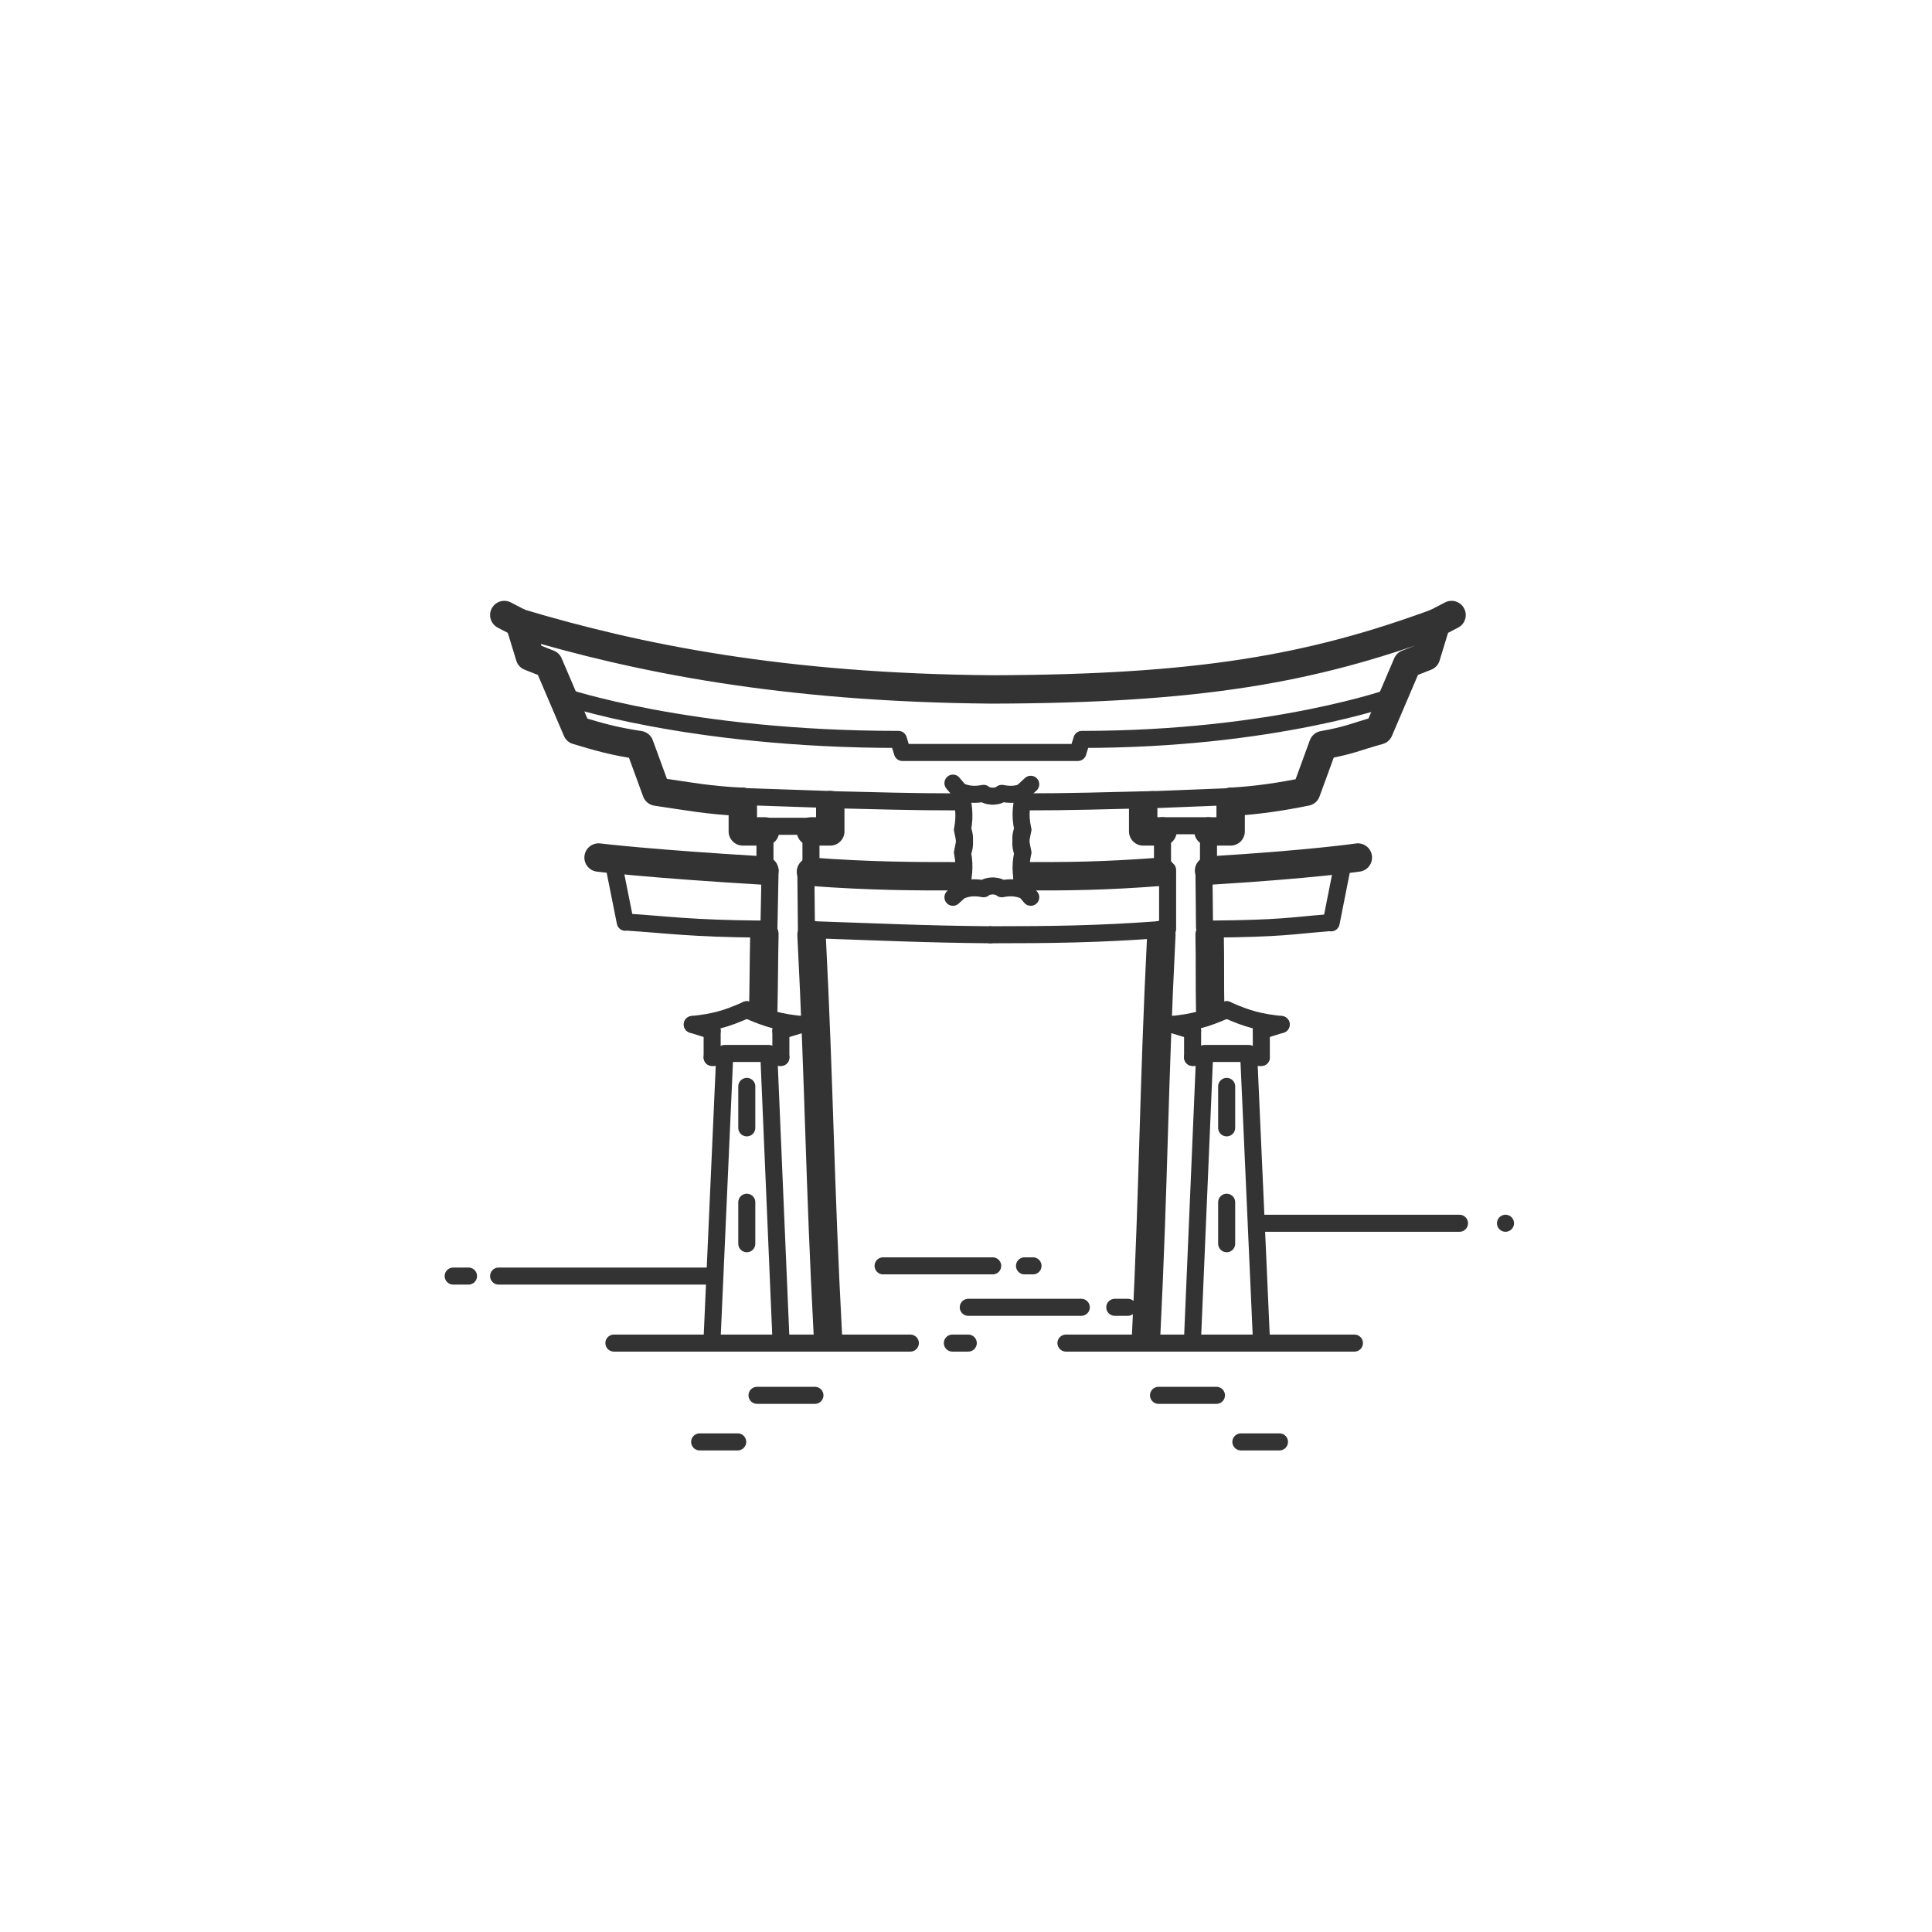 <?xml version="1.0" encoding="utf-8"?>
<!-- Generator: Adobe Illustrator 18.0.0, SVG Export Plug-In . SVG Version: 6.00 Build 0)  -->
<!DOCTYPE svg PUBLIC "-//W3C//DTD SVG 1.1//EN" "http://www.w3.org/Graphics/SVG/1.1/DTD/svg11.dtd">
<svg version="1.1" id="图层_1" xmlns="http://www.w3.org/2000/svg" xmlns:xlink="http://www.w3.org/1999/xlink" x="0px" y="0px" width="340" height="340"
	 viewBox="0 0 340.2 340.2" enable-background="new 0 0 340.2 340.2" xml:space="preserve">
<g>
	<path fill="none" stroke="#333333" stroke-width="5" stroke-linecap="round" stroke-linejoin="round" stroke-miterlimit="10" d="
		M216.7,141.2c4.9-0.3,8.8-0.9,13.3-1.8l3-8.2c4.6-0.8,5.8-1.5,9.8-2.6l5-11.7l3.3-1.3l1.8-5.9c-22.1,8.1-41.8,11.6-78.2,11.7
		c-36.9-0.3-62.5-5.5-83.2-11.7l1.8,5.9l3.3,1.3l5,11.7c4,1.2,6.4,1.9,11,2.6l3,8.2c5.5,0.8,9,1.5,15.1,1.8"/>
	<path fill="none" stroke="#333333" stroke-width="3" stroke-linecap="round" stroke-linejoin="round" stroke-miterlimit="10" d="
		M168.7,141.2c-8.7,0-13.8-0.2-22.8-0.4"/>
	<path fill="none" stroke="#333333" stroke-width="3" stroke-linecap="round" stroke-linejoin="round" stroke-miterlimit="10" d="
		M203.1,140.8c-9,0.2-14.1,0.4-22.8,0.4"/>
	<path fill="none" stroke="#333333" stroke-width="5" stroke-linecap="round" stroke-linejoin="round" stroke-miterlimit="10" d="
		M134.6,164.5c-0.1,4.8-0.1,8.6-0.2,13.3"/>
	<path fill="none" stroke="#333333" stroke-width="5" stroke-linecap="round" stroke-linejoin="round" stroke-miterlimit="10" d="
		M213,164.6c0.1,4.9,0,8.4,0.1,13.2"/>
	<path fill="none" stroke="#333333" stroke-width="3" stroke-linecap="round" stroke-linejoin="round" stroke-miterlimit="10" d="
		M134.7,146.4c0,2.3,0,4.6,0,6.9"/>
	<path fill="none" stroke="#333333" stroke-width="3" stroke-linecap="round" stroke-linejoin="round" stroke-miterlimit="10" d="
		M212.8,146.4c0,2.3,0,4.6,0,6.9"/>
	<path fill="none" stroke="#333333" stroke-width="5" stroke-linecap="round" stroke-linejoin="round" stroke-miterlimit="10" d="
		M142.9,164.6c1.4,27.5,1.4,42.7,2.9,70.9"/>
	<path fill="none" stroke="#333333" stroke-width="5" stroke-linecap="round" stroke-linejoin="round" stroke-miterlimit="10" d="
		M204.5,164.6c-1.4,27.9-1.3,42.7-2.7,70.9"/>
	<path fill="none" stroke="#333333" stroke-width="3" stroke-linecap="round" stroke-linejoin="round" stroke-miterlimit="10" d="
		M142.8,153.5c0-2.3,0-4.7,0-7.1"/>
	<path fill="none" stroke="#333333" stroke-width="3" stroke-linecap="round" stroke-linejoin="round" stroke-miterlimit="10" d="
		M204.7,153.5c0-2.3,0-4.7,0-7.1"/>
	
		<polyline fill="none" stroke="#333333" stroke-width="5" stroke-linecap="round" stroke-linejoin="round" stroke-miterlimit="10" points="
		130.8,141.2 130.8,146.4 134.7,146.4 	"/>
	
		<polyline fill="none" stroke="#333333" stroke-width="5" stroke-linecap="round" stroke-linejoin="round" stroke-miterlimit="10" points="
		216.7,141.2 216.7,146.4 212.8,146.4 	"/>
	
		<polyline fill="none" stroke="#333333" stroke-width="5" stroke-linecap="round" stroke-linejoin="round" stroke-miterlimit="10" points="
		146.2,141.8 146.2,146.4 142.8,146.4 	"/>
	
		<polyline fill="none" stroke="#333333" stroke-width="5" stroke-linecap="round" stroke-linejoin="round" stroke-miterlimit="10" points="
		201.3,142 201.3,146.4 204.7,146.4 	"/>
	<path fill="none" stroke="#333333" stroke-width="5" stroke-linecap="round" stroke-linejoin="round" stroke-miterlimit="10" d="
		M142.8,153.5c10.5,0.8,18.6,0.8,25.6,0.8"/>
	<path fill="none" stroke="#333333" stroke-width="5" stroke-linecap="round" stroke-linejoin="round" stroke-miterlimit="10" d="
		M204.5,153.5c-10.5,0.8-16.5,0.8-23.6,0.8"/>
	<path fill="none" stroke="#333333" stroke-width="5" stroke-linecap="round" stroke-linejoin="round" stroke-miterlimit="10" d="
		M105.4,151c0,0,8.9,1.1,29.2,2.3h0"/>
	<path fill="none" stroke="#333333" stroke-width="5" stroke-linecap="round" stroke-linejoin="round" stroke-miterlimit="10" d="
		M239.1,151c0,0-8.1,1.2-26.2,2.3h0"/>
	
		<line fill="none" stroke="#333333" stroke-width="3" stroke-linecap="round" stroke-linejoin="round" stroke-miterlimit="10" x1="107.9" y1="151.4" x2="110.1" y2="162.4"/>
	
		<line fill="none" stroke="#333333" stroke-width="3" stroke-linecap="round" stroke-linejoin="round" stroke-miterlimit="10" x1="236.6" y1="151.4" x2="234.4" y2="162.5"/>
	<path fill="none" stroke="#333333" stroke-width="3" stroke-linecap="round" stroke-linejoin="round" stroke-miterlimit="10" d="
		M174.4,164.6c-11.5-0.1-19.8-0.5-31.5-0.9"/>
	<path fill="none" stroke="#333333" stroke-width="3" stroke-linecap="round" stroke-linejoin="round" stroke-miterlimit="10" d="
		M174.4,164.6c10.9,0,19-0.1,29.8-0.9"/>
	<path fill="none" stroke="#333333" stroke-width="3" stroke-linecap="round" stroke-linejoin="round" stroke-miterlimit="10" d="
		M134,163.6c-12.4-0.1-16.9-0.8-23.2-1.2"/>
	<path fill="none" stroke="#333333" stroke-width="3" stroke-linecap="round" stroke-linejoin="round" stroke-miterlimit="10" d="
		M213.2,163.6c12.4-0.1,14.3-0.6,20.5-1.1"/>
	<path fill="none" stroke="#333333" stroke-width="3" stroke-linecap="round" stroke-linejoin="round" stroke-miterlimit="10" d="
		M99.1,122.6c0,0,22.1,7.6,59.1,7.6l0.7,2.3h30.9l0.7-2.3c33.9,0,54.9-7.6,54.9-7.6"/>
	
		<line fill="none" stroke="#333333" stroke-width="3" stroke-linecap="round" stroke-linejoin="round" stroke-miterlimit="10" x1="129.1" y1="140.2" x2="146.6" y2="140.8"/>
	
		<line fill="none" stroke="#333333" stroke-width="3" stroke-linecap="round" stroke-linejoin="round" stroke-miterlimit="10" x1="218.6" y1="140.2" x2="200.9" y2="140.9"/>
	
		<line fill="none" stroke="#333333" stroke-width="3" stroke-linecap="round" stroke-linejoin="round" stroke-miterlimit="10" x1="134.5" y1="145.5" x2="142.7" y2="145.5"/>
	
		<line fill="none" stroke="#333333" stroke-width="3" stroke-linecap="round" stroke-linejoin="round" stroke-miterlimit="10" x1="212.8" y1="145.4" x2="204.6" y2="145.4"/>
	
		<line fill="none" stroke="#333333" stroke-width="3" stroke-linecap="round" stroke-linejoin="round" stroke-miterlimit="10" x1="135.6" y1="153.3" x2="135.4" y2="163.3"/>
	
		<line fill="none" stroke="#333333" stroke-width="3" stroke-linecap="round" stroke-linejoin="round" stroke-miterlimit="10" x1="212" y1="153.3" x2="212.1" y2="163.3"/>
	
		<line fill="none" stroke="#333333" stroke-width="3" stroke-linecap="round" stroke-linejoin="round" stroke-miterlimit="10" x1="141.9" y1="153.3" x2="142" y2="163.7"/>
	
		<line fill="none" stroke="#333333" stroke-width="3" stroke-linecap="round" stroke-linejoin="round" stroke-miterlimit="10" x1="205.6" y1="153.2" x2="205.6" y2="163.6"/>
	<path fill="none" stroke="#333333" stroke-width="3" stroke-linecap="round" stroke-linejoin="round" stroke-miterlimit="10" d="
		M180.1,150c-0.3-1.5-0.6-2.5,0-4c-0.6-2.7-0.2-4.4,0.3-6.6c-1.4,0.5-2.4,0.6-4,0.3c-0.5,0.5-1.6,0.5-1.6,0.5s-1.1,0-1.6-0.5
		c-1.6,0.3-2.7,0.2-4-0.3c0.4,2.3,0.8,4,0.3,6.6c0.6,1.6,0.3,2.5,0,4"/>
	<path fill="none" stroke="#333333" stroke-width="3" stroke-linecap="round" stroke-linejoin="round" stroke-miterlimit="10" d="
		M180.1,146.2c-0.3,1.5-0.6,2.5,0,4c-0.6,2.7-0.2,4.4,0.3,6.6c-1.4-0.5-2.4-0.6-4-0.3c-0.5-0.5-1.6-0.5-1.6-0.5s-1.1,0-1.6,0.5
		c-1.6-0.3-2.7-0.2-4,0.3c0.4-2.3,0.8-4,0.3-6.6c0.6-1.6,0.3-2.5,0-4"/>
	
		<line fill="none" stroke="#333333" stroke-width="3" stroke-linecap="round" stroke-linejoin="round" stroke-miterlimit="10" x1="108.1" y1="236.5" x2="160.3" y2="236.5"/>
	
		<line fill="none" stroke="#333333" stroke-width="3" stroke-linecap="round" stroke-linejoin="round" stroke-miterlimit="10" x1="238.5" y1="236.5" x2="187.7" y2="236.5"/>
	
		<line fill="none" stroke="#333333" stroke-width="3" stroke-linecap="round" stroke-linejoin="round" stroke-miterlimit="10" x1="133.3" y1="245.7" x2="143.5" y2="245.7"/>
	
		<line fill="none" stroke="#333333" stroke-width="3" stroke-linecap="round" stroke-linejoin="round" stroke-miterlimit="10" x1="123.2" y1="253.9" x2="129.9" y2="253.9"/>
	
		<line fill="none" stroke="#333333" stroke-width="3" stroke-linecap="round" stroke-linejoin="round" stroke-miterlimit="10" x1="218.5" y1="253.9" x2="225.3" y2="253.9"/>
	
		<line fill="none" stroke="#333333" stroke-width="3" stroke-linecap="round" stroke-linejoin="round" stroke-miterlimit="10" x1="214.2" y1="245.7" x2="204" y2="245.7"/>
	<path fill="none" stroke="#333333" stroke-width="3" stroke-linecap="round" stroke-linejoin="round" stroke-miterlimit="10" d="
		M121.9,180.4c3.7-0.4,5.8-0.9,9.6-2.6"/>
	<path fill="none" stroke="#333333" stroke-width="3" stroke-linecap="round" stroke-linejoin="round" stroke-miterlimit="10" d="
		M225.6,180.4c-3.7-0.4-5.8-0.9-9.6-2.6"/>
	<path fill="none" stroke="#333333" stroke-width="3" stroke-linecap="round" stroke-linejoin="round" stroke-miterlimit="10" d="
		M141.1,180.4c-3.7-0.4-5.8-0.9-9.6-2.6"/>
	<path fill="none" stroke="#333333" stroke-width="3" stroke-linecap="round" stroke-linejoin="round" stroke-miterlimit="10" d="
		M206.4,180.4c3.7-0.4,5.8-0.9,9.6-2.6"/>
	
		<line fill="none" stroke="#333333" stroke-width="3" stroke-linecap="round" stroke-linejoin="round" stroke-miterlimit="10" x1="121.9" y1="180.4" x2="125.4" y2="181.5"/>
	
		<line fill="none" stroke="#333333" stroke-width="3" stroke-linecap="round" stroke-linejoin="round" stroke-miterlimit="10" x1="225.6" y1="180.4" x2="222.1" y2="181.5"/>
	
		<line fill="none" stroke="#333333" stroke-width="3" stroke-linecap="round" stroke-linejoin="round" stroke-miterlimit="10" x1="125.4" y1="181.5" x2="125.4" y2="186.2"/>
	
		<line fill="none" stroke="#333333" stroke-width="3" stroke-linecap="round" stroke-linejoin="round" stroke-miterlimit="10" x1="222.1" y1="181.5" x2="222.1" y2="186.2"/>
	
		<line fill="none" stroke="#333333" stroke-width="3" stroke-linecap="round" stroke-linejoin="round" stroke-miterlimit="10" x1="125.4" y1="186.2" x2="127.6" y2="186.2"/>
	
		<line fill="none" stroke="#333333" stroke-width="3" stroke-linecap="round" stroke-linejoin="round" stroke-miterlimit="10" x1="222.1" y1="186.2" x2="219.9" y2="186.2"/>
	
		<line fill="none" stroke="#333333" stroke-width="3" stroke-linecap="round" stroke-linejoin="round" stroke-miterlimit="10" x1="127.6" y1="186.2" x2="125.4" y2="235.5"/>
	
		<line fill="none" stroke="#333333" stroke-width="3" stroke-linecap="round" stroke-linejoin="round" stroke-miterlimit="10" x1="219.9" y1="186.2" x2="222.1" y2="235.5"/>
	
		<line fill="none" stroke="#333333" stroke-width="3" stroke-linecap="round" stroke-linejoin="round" stroke-miterlimit="10" x1="141.1" y1="180.4" x2="137.5" y2="181.5"/>
	
		<line fill="none" stroke="#333333" stroke-width="3" stroke-linecap="round" stroke-linejoin="round" stroke-miterlimit="10" x1="206.4" y1="180.4" x2="210" y2="181.5"/>
	
		<line fill="none" stroke="#333333" stroke-width="3" stroke-linecap="round" stroke-linejoin="round" stroke-miterlimit="10" x1="137.5" y1="181.5" x2="137.5" y2="186.2"/>
	
		<line fill="none" stroke="#333333" stroke-width="3" stroke-linecap="round" stroke-linejoin="round" stroke-miterlimit="10" x1="210" y1="181.5" x2="210" y2="186.2"/>
	
		<line fill="none" stroke="#333333" stroke-width="3" stroke-linecap="round" stroke-linejoin="round" stroke-miterlimit="10" x1="137.5" y1="186.2" x2="135.4" y2="186.2"/>
	
		<line fill="none" stroke="#333333" stroke-width="3" stroke-linecap="round" stroke-linejoin="round" stroke-miterlimit="10" x1="210" y1="186.2" x2="212.1" y2="186.2"/>
	
		<line fill="none" stroke="#333333" stroke-width="3" stroke-linecap="round" stroke-linejoin="round" stroke-miterlimit="10" x1="135.4" y1="186.2" x2="137.5" y2="235.5"/>
	
		<line fill="none" stroke="#333333" stroke-width="3" stroke-linecap="round" stroke-linejoin="round" stroke-miterlimit="10" x1="212.1" y1="186.2" x2="210" y2="235.5"/>
	
		<line fill="none" stroke="#333333" stroke-width="3" stroke-linecap="round" stroke-linejoin="round" stroke-miterlimit="10" x1="127.6" y1="185.5" x2="135.4" y2="185.5"/>
	
		<line fill="none" stroke="#333333" stroke-width="3" stroke-linecap="round" stroke-linejoin="round" stroke-miterlimit="10" x1="219.9" y1="185.5" x2="212.1" y2="185.5"/>
	
		<line fill="none" stroke="#333333" stroke-width="3" stroke-linecap="round" stroke-linejoin="round" stroke-miterlimit="10" x1="131.5" y1="191.3" x2="131.5" y2="198.6"/>
	
		<line fill="none" stroke="#333333" stroke-width="3" stroke-linecap="round" stroke-linejoin="round" stroke-miterlimit="10" x1="216" y1="191.3" x2="216" y2="198.6"/>
	
		<line fill="none" stroke="#333333" stroke-width="3" stroke-linecap="round" stroke-linejoin="round" stroke-miterlimit="10" x1="131.5" y1="211.7" x2="131.5" y2="219"/>
	
		<line fill="none" stroke="#333333" stroke-width="3" stroke-linecap="round" stroke-linejoin="round" stroke-miterlimit="10" x1="216" y1="211.7" x2="216" y2="219"/>
	
		<line fill="none" stroke="#333333" stroke-width="3" stroke-linecap="round" stroke-linejoin="round" stroke-miterlimit="10" x1="155.5" y1="222.9" x2="174.8" y2="222.9"/>
	
		<line fill="none" stroke="#333333" stroke-width="3" stroke-linecap="round" stroke-linejoin="round" stroke-miterlimit="10" x1="180.4" y1="222.9" x2="181.9" y2="222.9"/>
	
		<line fill="none" stroke="#333333" stroke-width="3" stroke-linecap="round" stroke-linejoin="round" stroke-miterlimit="10" x1="170.5" y1="230.2" x2="190.4" y2="230.2"/>
	
		<line fill="none" stroke="#333333" stroke-width="3" stroke-linecap="round" stroke-linejoin="round" stroke-miterlimit="10" x1="196.3" y1="230.2" x2="198.6" y2="230.2"/>
	
		<line fill="none" stroke="#333333" stroke-width="3" stroke-linecap="round" stroke-linejoin="round" stroke-miterlimit="10" x1="125.4" y1="224.7" x2="87.8" y2="224.7"/>
	
		<line fill="none" stroke="#333333" stroke-width="3" stroke-linecap="round" stroke-linejoin="round" stroke-miterlimit="10" x1="82.5" y1="224.7" x2="79.8" y2="224.7"/>
	
		<line fill="none" stroke="#333333" stroke-width="3" stroke-linecap="round" stroke-linejoin="round" stroke-miterlimit="10" x1="222.3" y1="215.4" x2="257" y2="215.4"/>
	
		<line fill="none" stroke="#333333" stroke-width="3" stroke-linecap="round" stroke-linejoin="round" stroke-miterlimit="10" x1="265.1" y1="215.4" x2="265.1" y2="215.4"/>
	
		<line fill="none" stroke="#333333" stroke-width="3" stroke-linecap="round" stroke-linejoin="round" stroke-miterlimit="10" x1="167.7" y1="236.5" x2="170.5" y2="236.5"/>
	
		<line fill="none" stroke="#333333" stroke-width="5" stroke-linecap="round" stroke-linejoin="round" stroke-miterlimit="10" x1="255.6" y1="108.3" x2="252.9" y2="109.7"/>
	
		<line fill="none" stroke="#333333" stroke-width="5" stroke-linecap="round" stroke-linejoin="round" stroke-miterlimit="10" x1="88.8" y1="108.3" x2="91.5" y2="109.7"/>
	
		<line fill="none" stroke="#333333" stroke-width="3" stroke-linecap="round" stroke-linejoin="round" stroke-miterlimit="10" x1="169.1" y1="156.8" x2="167.8" y2="158"/>
	
		<line fill="none" stroke="#333333" stroke-width="3" stroke-linecap="round" stroke-linejoin="round" stroke-miterlimit="10" x1="181.5" y1="158" x2="180.4" y2="156.7"/>
	
		<line fill="none" stroke="#333333" stroke-width="3" stroke-linecap="round" stroke-linejoin="round" stroke-miterlimit="10" x1="180.2" y1="139.3" x2="181.5" y2="138.1"/>
	
		<line fill="none" stroke="#333333" stroke-width="3" stroke-linecap="round" stroke-linejoin="round" stroke-miterlimit="10" x1="167.8" y1="137.9" x2="168.9" y2="139.2"/>
</g>
</svg>
